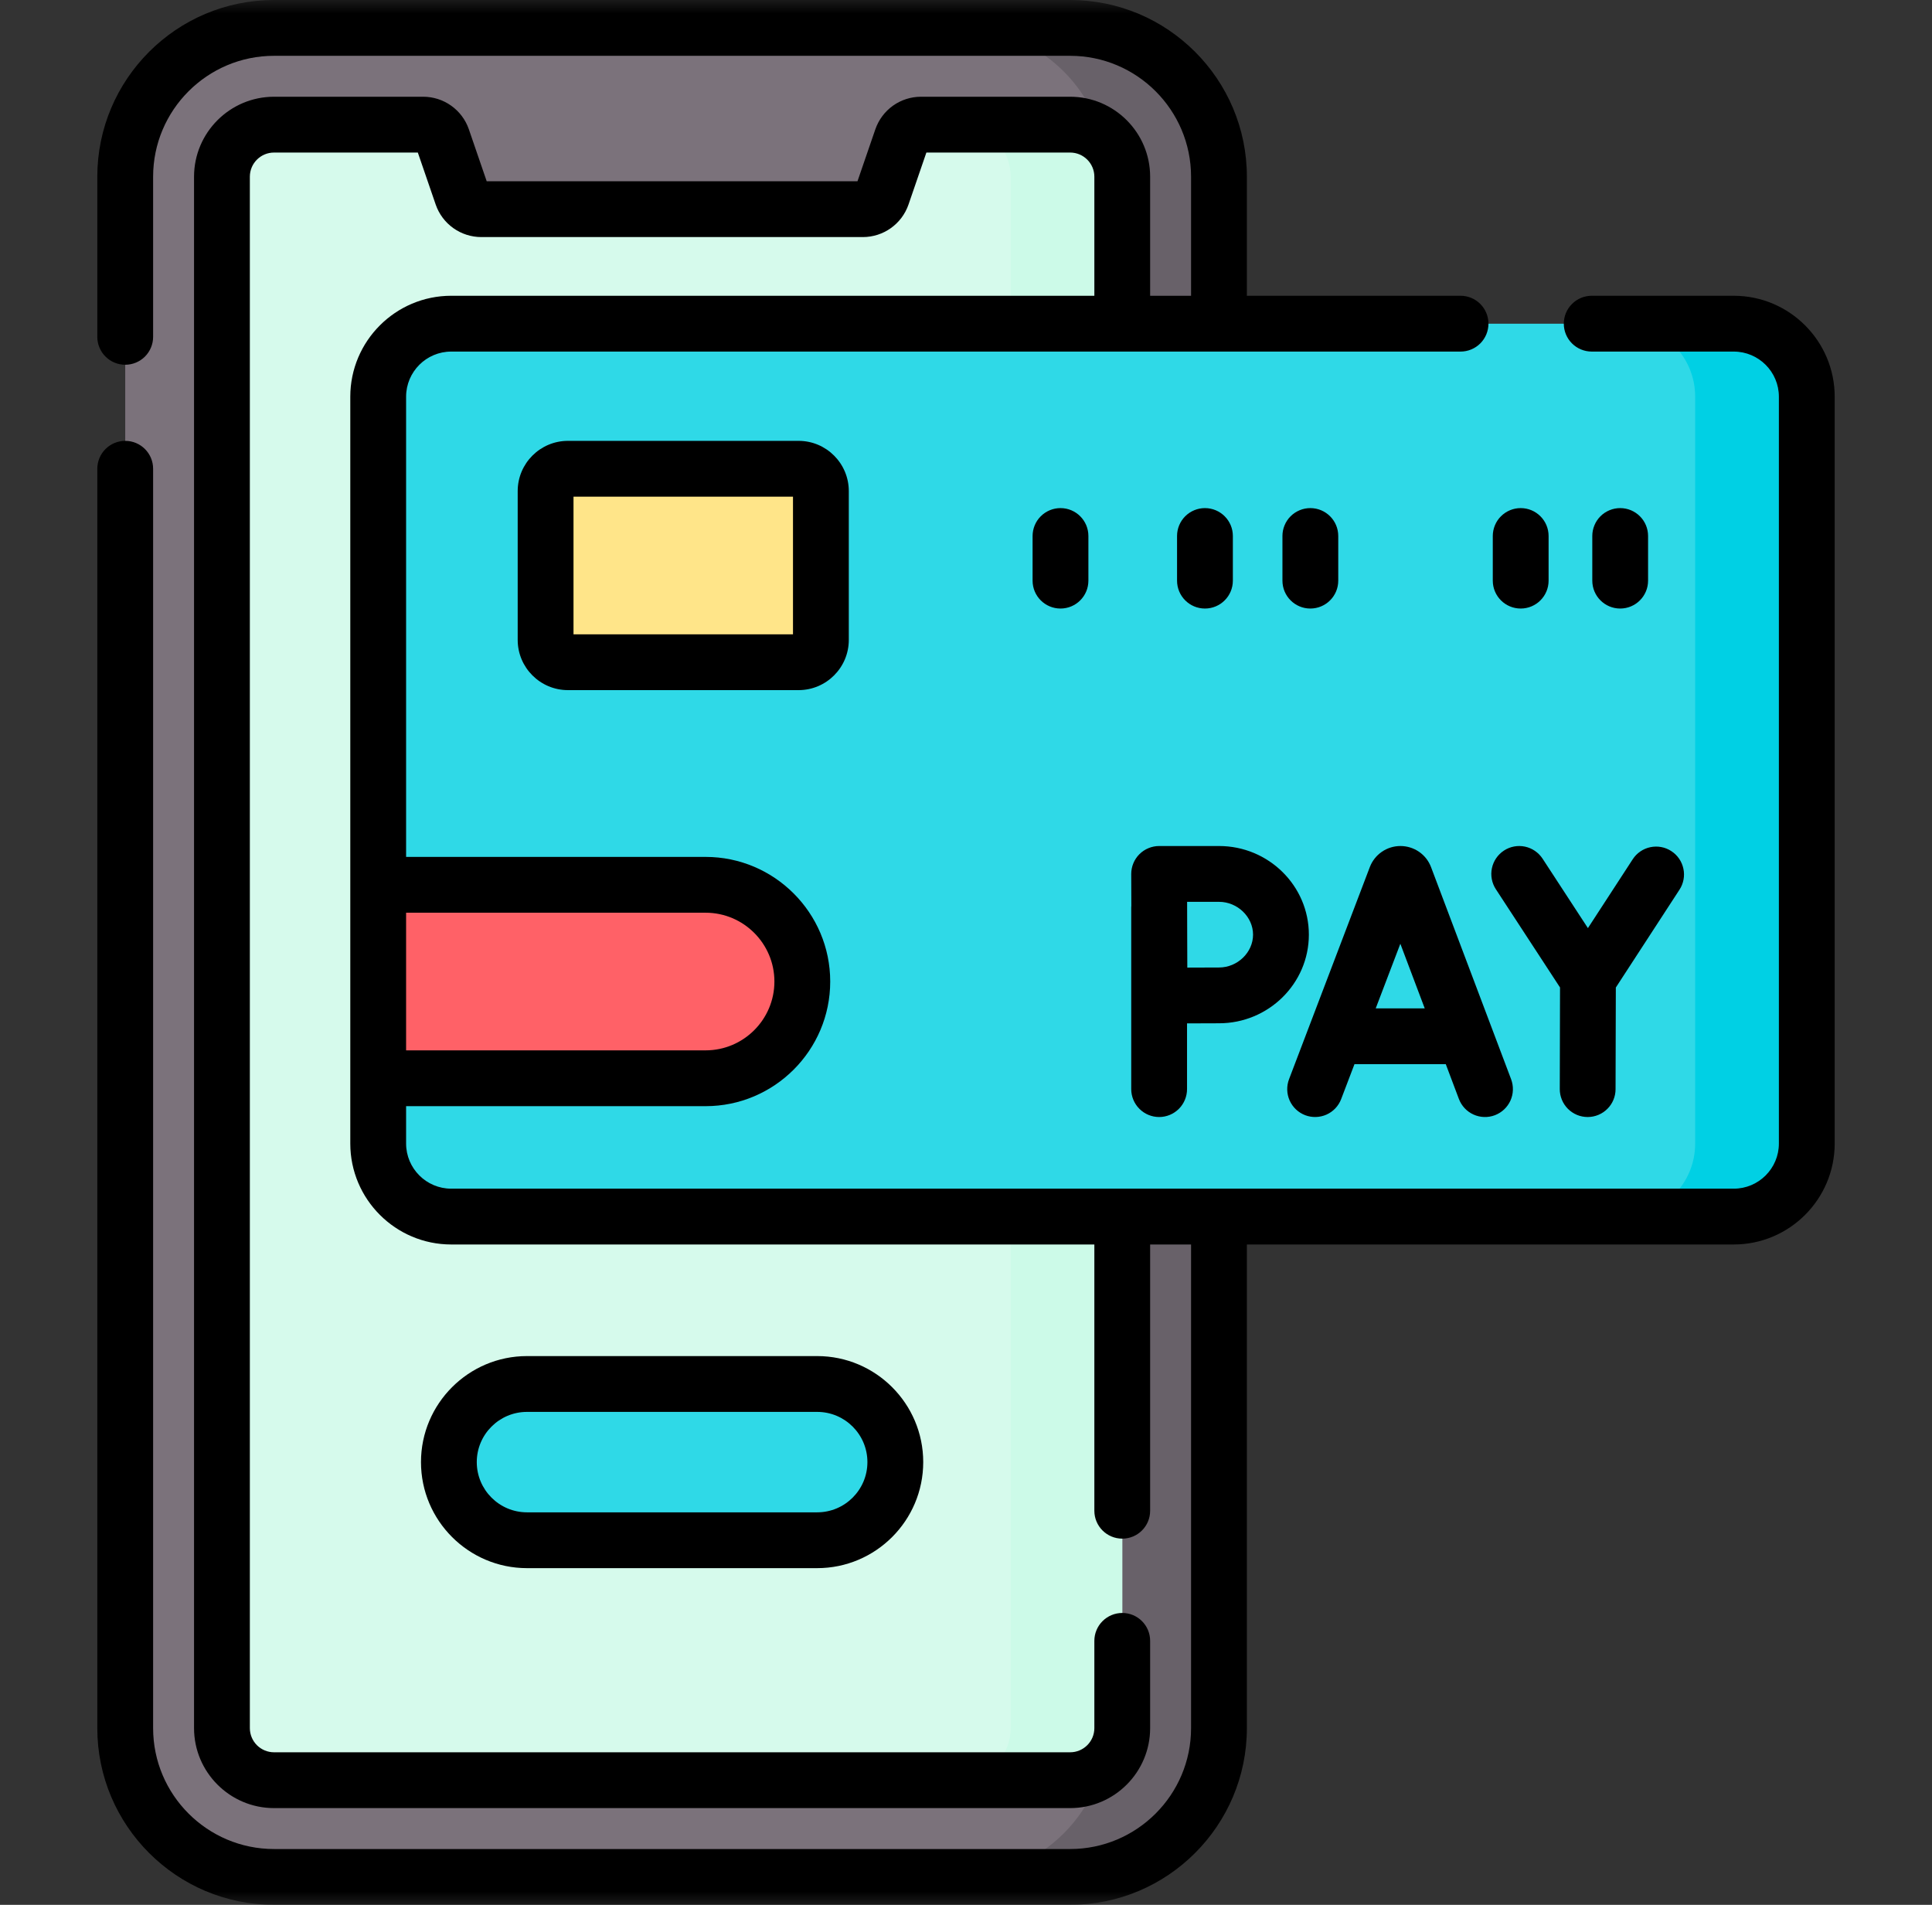 <svg width="71" height="70" viewBox="0 0 71 70" fill="none" xmlns="http://www.w3.org/2000/svg">
<rect x="0" y="0" width="71" height="70" fill="#333333" stroke="none"/>
<mask id="mask0_7186_1447" style="mask-type:luminance" maskUnits="userSpaceOnUse" x="0" y="0" width="71" height="70">
<path d="M0.5 0H70.5V70H0.5V0Z" fill="white"/>
</mask>
<g mask="url(#mask0_7186_1447)">
<path d="M39.328 68.975H10.07C7.05 68.975 4.602 66.526 4.602 63.506V6.494C4.602 3.474 7.05 1.026 10.07 1.026H39.328C42.348 1.026 44.797 3.474 44.797 6.494V63.506C44.797 66.526 42.348 68.975 39.328 68.975Z" fill="#7B727B"/>
<path d="M39.328 1.026H35.227C38.247 1.026 40.695 3.474 40.695 6.494V63.506C40.695 66.526 38.247 68.975 35.227 68.975H39.328C42.349 68.975 44.797 66.526 44.797 63.506V6.494C44.797 3.474 42.349 1.026 39.328 1.026Z" fill="#686169"/>
<path d="M41.242 6.494V63.506C41.242 64.563 40.385 65.42 39.328 65.42H10.07C9.013 65.42 8.156 64.563 8.156 63.506V6.494C8.156 5.437 9.013 4.58 10.07 4.58H15.553C15.709 4.58 15.86 4.629 15.987 4.719C16.113 4.809 16.209 4.937 16.259 5.084L16.982 7.183C17.032 7.33 17.128 7.457 17.254 7.548C17.381 7.638 17.532 7.687 17.688 7.687H31.711C31.866 7.687 32.018 7.638 32.144 7.548C32.271 7.457 32.366 7.33 32.417 7.183L33.139 5.084C33.19 4.937 33.285 4.809 33.411 4.719C33.538 4.629 33.69 4.58 33.845 4.58H39.328C40.385 4.58 41.242 5.437 41.242 6.494Z" fill="#D6FAEC"/>
<path d="M39.328 4.58H35.227C36.284 4.58 37.141 5.437 37.141 6.494V63.506C37.141 64.563 36.284 65.42 35.227 65.42H39.328C40.385 65.42 41.242 64.563 41.242 63.506V6.494C41.242 5.437 40.385 4.58 39.328 4.58Z" fill="#CCFAE8"/>
<path d="M30.031 56.602H19.367C17.782 56.602 16.496 55.316 16.496 53.73C16.496 52.145 17.782 50.859 19.367 50.859H30.031C31.617 50.859 32.902 52.145 32.902 53.73C32.902 55.316 31.617 56.602 30.031 56.602Z" fill="#2FD9E7"/>
<path d="M63.714 44.707H16.582C15.1 44.707 13.898 43.505 13.898 42.023V14.579C13.898 13.096 15.1 11.895 16.582 11.895H63.714C65.197 11.895 66.398 13.096 66.398 14.579V42.023C66.398 43.505 65.197 44.707 63.714 44.707Z" fill="#2FD9E7"/>
<path d="M63.715 11.895H59.613C61.096 11.895 62.297 13.096 62.297 14.579V42.023C62.297 43.505 61.096 44.707 59.613 44.707H63.715C65.197 44.707 66.399 43.505 66.399 42.023V14.579C66.399 13.096 65.197 11.895 63.715 11.895Z" fill="#00D0E4"/>
<path d="M29.348 24.336H20.871C20.654 24.336 20.445 24.25 20.291 24.096C20.137 23.942 20.051 23.733 20.051 23.516V18.047C20.051 17.829 20.137 17.621 20.291 17.467C20.445 17.313 20.654 17.227 20.871 17.227H29.348C29.565 17.227 29.774 17.313 29.928 17.467C30.081 17.621 30.168 17.829 30.168 18.047V23.516C30.168 23.733 30.081 23.942 29.928 24.096C29.774 24.25 29.565 24.336 29.348 24.336Z" fill="#FFE589"/>
<path d="M25.93 39.625H13.898V32.516H25.93C27.893 32.516 29.484 34.107 29.484 36.07C29.484 38.033 27.893 39.625 25.93 39.625Z" fill="#FF6167"/>
<path d="M31.877 53.73C31.877 54.748 31.049 55.576 30.031 55.576H19.367C18.349 55.576 17.521 54.748 17.521 53.73C17.521 52.713 18.349 51.885 19.367 51.885H30.031C31.049 51.885 31.877 52.713 31.877 53.73ZM19.367 49.834C17.219 49.834 15.471 51.582 15.471 53.73C15.471 55.879 17.219 57.627 19.367 57.627H30.031C32.18 57.627 33.928 55.879 33.928 53.73C33.928 51.582 32.18 49.834 30.031 49.834H19.367Z" fill="black"/>
<path d="M25.93 33.541C27.324 33.541 28.459 34.675 28.459 36.07C28.459 37.465 27.324 38.599 25.93 38.599H14.924V33.541H25.93ZM63.714 10.869H58.495C58.223 10.869 57.962 10.977 57.77 11.17C57.577 11.362 57.469 11.623 57.469 11.895C57.469 12.167 57.577 12.428 57.77 12.62C57.962 12.812 58.223 12.92 58.495 12.92H63.714C64.629 12.92 65.373 13.664 65.373 14.579V42.023C65.373 42.938 64.629 43.682 63.714 43.682H16.582C15.668 43.682 14.924 42.938 14.924 42.023V40.65H25.93C28.455 40.65 30.51 38.596 30.51 36.07C30.51 33.545 28.455 31.49 25.93 31.49H14.924V14.579C14.924 13.664 15.668 12.92 16.582 12.92H53.675C53.947 12.92 54.208 12.812 54.4 12.62C54.592 12.428 54.7 12.167 54.7 11.895C54.7 11.623 54.592 11.362 54.4 11.17C54.208 10.977 53.947 10.869 53.675 10.869H45.822V6.494C45.822 2.913 42.909 0 39.328 0H10.07C6.489 0 3.576 2.913 3.576 6.494V12.379C3.576 12.65 3.684 12.911 3.877 13.104C4.069 13.296 4.33 13.404 4.602 13.404C4.874 13.404 5.134 13.296 5.327 13.104C5.519 12.911 5.627 12.65 5.627 12.379V6.494C5.627 4.044 7.62 2.051 10.07 2.051H39.328C41.778 2.051 43.771 4.044 43.771 6.494V10.869H42.267V6.494C42.267 4.873 40.949 3.555 39.328 3.555H33.846C33.477 3.555 33.117 3.67 32.816 3.884C32.516 4.099 32.29 4.401 32.169 4.75L31.512 6.661H17.886L17.229 4.748C17.108 4.4 16.882 4.098 16.581 3.884C16.281 3.67 15.921 3.555 15.553 3.555H10.07C8.45 3.555 7.131 4.873 7.131 6.494V63.506C7.131 65.127 8.45 66.445 10.07 66.445H39.328C40.949 66.445 42.267 65.127 42.267 63.506V60.3C42.267 59.733 41.809 59.274 41.242 59.274C41.107 59.274 40.974 59.301 40.85 59.352C40.725 59.404 40.612 59.48 40.517 59.575C40.422 59.67 40.346 59.783 40.295 59.907C40.243 60.032 40.217 60.165 40.217 60.3V63.506C40.217 63.996 39.818 64.394 39.328 64.394H10.07C9.835 64.394 9.609 64.3 9.442 64.134C9.276 63.967 9.182 63.742 9.182 63.506V6.494C9.182 6.004 9.58 5.606 10.07 5.606H15.355L16.012 7.518C16.133 7.867 16.359 8.169 16.659 8.383C16.96 8.597 17.319 8.712 17.688 8.712H31.71C32.466 8.712 33.14 8.232 33.387 7.517L34.044 5.606H39.328C39.818 5.606 40.217 6.004 40.217 6.494V10.869H16.582C14.537 10.869 12.873 12.533 12.873 14.579V42.023C12.873 44.069 14.537 45.733 16.582 45.733H40.217V55.518C40.217 56.084 40.676 56.543 41.242 56.543C41.809 56.543 42.267 56.084 42.267 55.518V45.733H43.771V63.506C43.771 65.956 41.778 67.949 39.328 67.949H10.07C7.62 67.949 5.627 65.956 5.627 63.506V17.227C5.627 16.66 5.168 16.201 4.602 16.201C4.467 16.201 4.334 16.228 4.209 16.279C4.085 16.331 3.972 16.406 3.876 16.502C3.781 16.597 3.706 16.71 3.654 16.834C3.603 16.959 3.576 17.092 3.576 17.227V63.506C3.576 67.087 6.489 70 10.07 70H39.328C42.909 70 45.822 67.087 45.822 63.506V45.733H63.714C65.76 45.733 67.424 44.069 67.424 42.023V14.579C67.424 12.533 65.76 10.869 63.714 10.869Z" fill="black"/>
<path d="M51.462 34.682L52.358 37.056H50.557L51.462 34.682ZM47.965 40.982C48.091 41.03 48.225 41.052 48.36 41.048C48.494 41.044 48.627 41.014 48.75 40.959C48.873 40.904 48.983 40.825 49.076 40.727C49.168 40.629 49.24 40.514 49.288 40.388L49.776 39.107H53.132L53.614 40.386C53.71 40.64 53.903 40.846 54.151 40.958C54.399 41.07 54.681 41.079 54.935 40.983C55.061 40.935 55.177 40.863 55.275 40.771C55.373 40.679 55.452 40.568 55.508 40.446C55.563 40.323 55.594 40.191 55.598 40.056C55.602 39.921 55.58 39.787 55.533 39.661L52.59 31.865C52.504 31.637 52.35 31.44 52.149 31.302C51.948 31.164 51.709 31.09 51.465 31.09H51.464C51.221 31.09 50.983 31.164 50.782 31.302C50.582 31.439 50.428 31.635 50.341 31.862L47.372 39.658C47.324 39.784 47.301 39.918 47.305 40.053C47.309 40.188 47.339 40.32 47.394 40.443C47.45 40.566 47.528 40.677 47.626 40.769C47.724 40.861 47.839 40.934 47.965 40.982Z" fill="black"/>
<path d="M57.33 36.288L57.321 40.021C57.32 40.156 57.347 40.289 57.398 40.414C57.449 40.538 57.524 40.651 57.619 40.747C57.714 40.842 57.827 40.918 57.951 40.97C58.076 41.022 58.209 41.048 58.343 41.049H58.346C58.618 41.049 58.878 40.941 59.07 40.749C59.263 40.558 59.371 40.297 59.371 40.026L59.381 36.29L61.72 32.695C61.794 32.583 61.844 32.456 61.869 32.324C61.894 32.192 61.892 32.056 61.864 31.924C61.836 31.792 61.783 31.667 61.707 31.556C61.631 31.445 61.533 31.35 61.42 31.277C61.308 31.203 61.181 31.152 61.049 31.128C60.917 31.103 60.781 31.105 60.649 31.133C60.517 31.16 60.392 31.214 60.281 31.29C60.17 31.366 60.075 31.463 60.002 31.576L58.355 34.107L56.689 31.555C56.54 31.328 56.307 31.168 56.041 31.112C55.775 31.056 55.497 31.108 55.27 31.257C55.042 31.406 54.883 31.639 54.827 31.905C54.771 32.171 54.823 32.449 54.971 32.676L57.33 36.288Z" fill="black"/>
<path d="M44.799 33.141C45.477 33.141 46.049 33.694 46.049 34.347C46.049 35.001 45.477 35.554 44.799 35.554C44.527 35.554 44.063 35.555 43.633 35.558C43.63 35.112 43.629 34.628 43.629 34.347C43.629 34.109 43.627 33.609 43.626 33.141H44.799ZM41.572 40.023C41.572 40.295 41.68 40.556 41.873 40.748C42.065 40.941 42.326 41.049 42.598 41.049C42.87 41.049 43.13 40.941 43.323 40.748C43.515 40.556 43.623 40.295 43.623 40.023V37.608C44.056 37.606 44.525 37.604 44.799 37.604C46.619 37.604 48.1 36.143 48.1 34.347C48.1 32.551 46.619 31.09 44.799 31.09H42.598C42.463 31.09 42.329 31.117 42.205 31.169C42.08 31.22 41.967 31.296 41.871 31.392C41.776 31.487 41.701 31.601 41.649 31.726C41.598 31.85 41.572 31.984 41.572 32.119C41.572 32.119 41.574 32.697 41.576 33.282C41.574 33.304 41.572 33.326 41.572 33.349V40.023Z" fill="black"/>
<path d="M29.142 23.311H21.076V18.252H29.142V23.311ZM20.871 16.201C19.853 16.201 19.025 17.029 19.025 18.047V23.516C19.025 24.533 19.853 25.361 20.871 25.361H29.348C30.365 25.361 31.193 24.533 31.193 23.516V18.047C31.193 17.029 30.365 16.201 29.348 16.201H20.871Z" fill="black"/>
<path d="M37.947 19.697V21.338C37.947 21.904 38.406 22.363 38.973 22.363C39.539 22.363 39.998 21.904 39.998 21.338V19.697C39.998 19.131 39.539 18.672 38.973 18.672C38.838 18.672 38.705 18.698 38.58 18.75C38.456 18.801 38.343 18.877 38.248 18.972C38.152 19.067 38.077 19.18 38.025 19.305C37.974 19.429 37.947 19.563 37.947 19.697Z" fill="black"/>
<path d="M55.885 22.363C56.451 22.363 56.91 21.904 56.91 21.338V19.697C56.91 19.131 56.451 18.672 55.885 18.672C55.75 18.672 55.617 18.698 55.492 18.75C55.368 18.801 55.255 18.877 55.16 18.972C55.064 19.067 54.989 19.18 54.937 19.305C54.886 19.429 54.859 19.563 54.859 19.697V21.338C54.859 21.904 55.318 22.363 55.885 22.363Z" fill="black"/>
<path d="M60.566 21.338V19.697C60.566 19.131 60.107 18.672 59.541 18.672C59.406 18.672 59.273 18.698 59.149 18.75C59.024 18.801 58.911 18.877 58.816 18.972C58.721 19.067 58.645 19.18 58.594 19.305C58.542 19.429 58.516 19.563 58.516 19.697V21.338C58.516 21.904 58.975 22.363 59.541 22.363C60.107 22.363 60.566 21.904 60.566 21.338Z" fill="black"/>
<path d="M45.307 21.338V19.697C45.307 19.131 44.848 18.672 44.281 18.672C44.147 18.672 44.013 18.698 43.889 18.75C43.764 18.801 43.651 18.877 43.556 18.972C43.461 19.067 43.385 19.18 43.334 19.305C43.282 19.429 43.256 19.563 43.256 19.697V21.338C43.256 21.904 43.715 22.363 44.281 22.363C44.848 22.363 45.307 21.904 45.307 21.338Z" fill="black"/>
<path d="M48.154 22.363C48.721 22.363 49.18 21.904 49.18 21.338V19.697C49.18 19.131 48.721 18.672 48.154 18.672C48.02 18.672 47.886 18.698 47.762 18.75C47.638 18.801 47.524 18.877 47.429 18.972C47.334 19.067 47.258 19.18 47.207 19.305C47.155 19.429 47.129 19.563 47.129 19.697V21.338C47.129 21.904 47.588 22.363 48.154 22.363Z" fill="black"/>
</g>
</svg>
